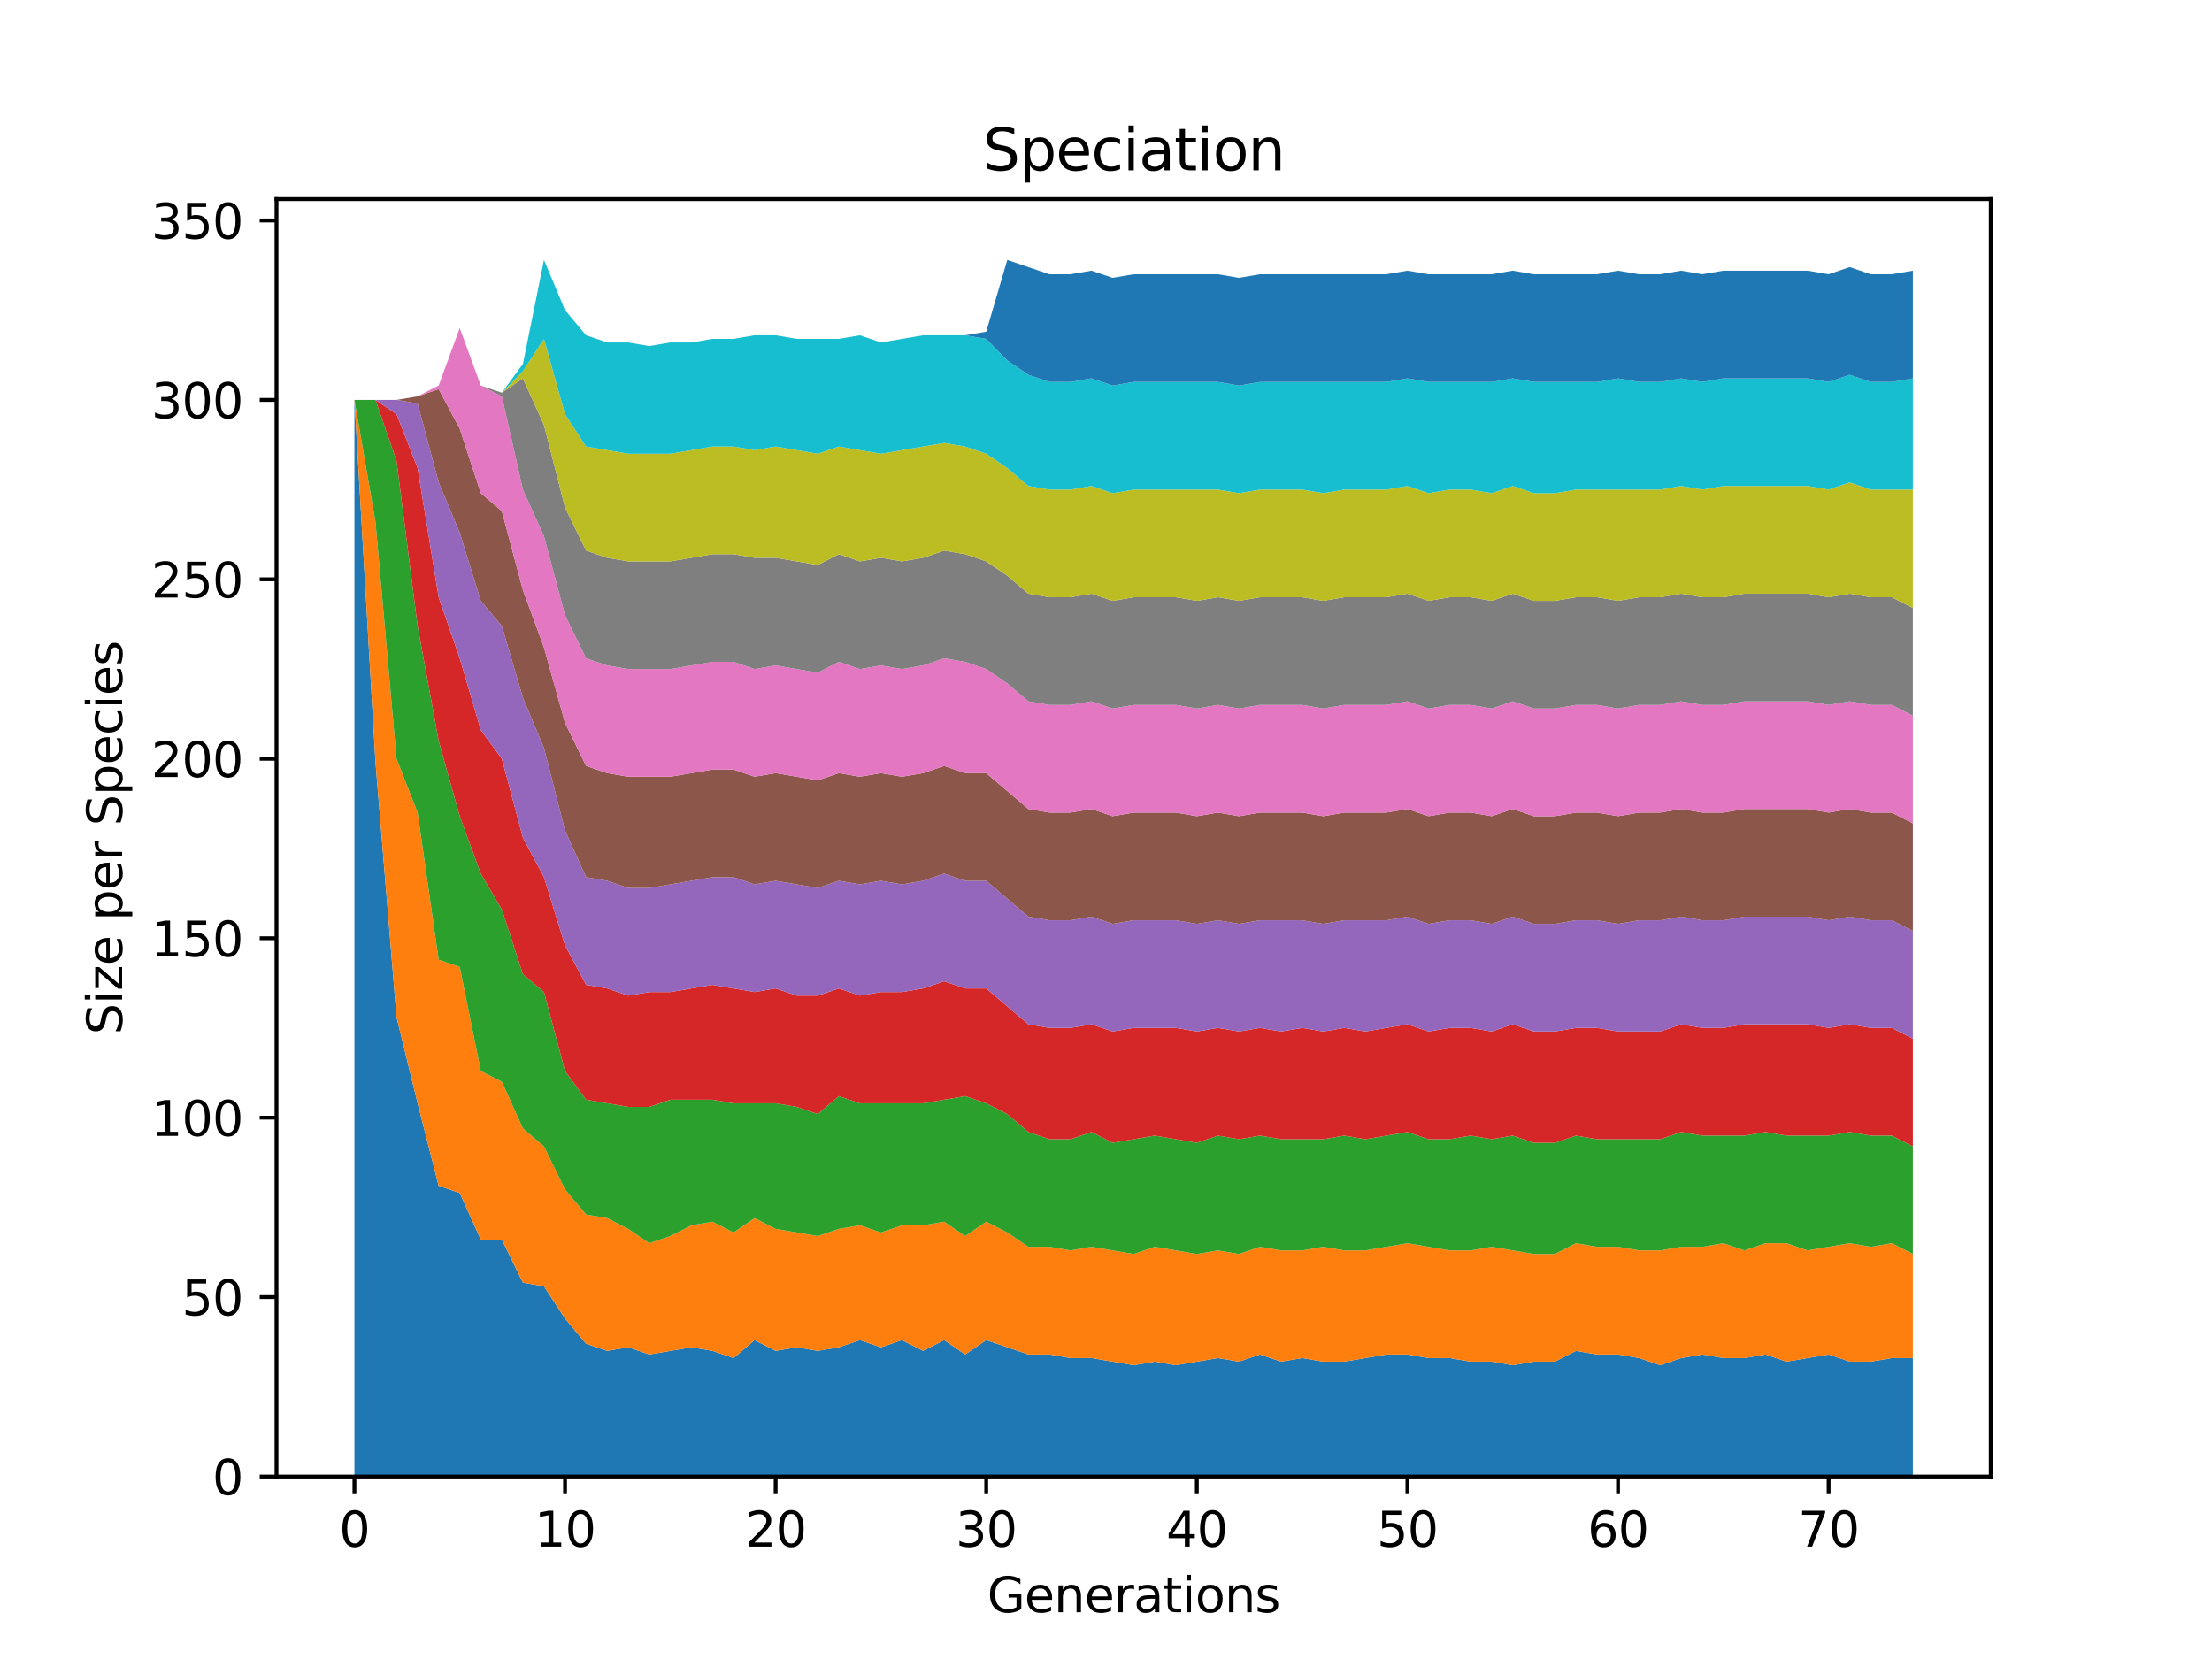 <?xml version="1.0" encoding="utf-8" standalone="no"?>
<!DOCTYPE svg PUBLIC "-//W3C//DTD SVG 1.1//EN"
  "http://www.w3.org/Graphics/SVG/1.1/DTD/svg11.dtd">
<svg xmlns:xlink="http://www.w3.org/1999/xlink" width="460.8pt" height="345.6pt" viewBox="0 0 460.8 345.6" xmlns="http://www.w3.org/2000/svg" version="1.1">
 <defs>
  <style type="text/css">*{stroke-linejoin: round; stroke-linecap: butt}</style>
 </defs>
 <g id="figure_1">
  <g id="patch_1">
   <path d="M 0 345.6 
L 460.8 345.6 
L 460.8 0 
L 0 0 
z
" style="fill: #ffffff"/>
  </g>
  <g id="axes_1">
   <g id="patch_2">
    <path d="M 57.6 307.584 
L 414.72 307.584 
L 414.72 41.472 
L 57.6 41.472 
z
" style="fill: #ffffff"/>
   </g>
   <g id="PolyCollection_1">
    <path d="M 73.833 83.301 
L 73.833 307.584 
L 78.22 307.584 
L 82.607 307.584 
L 86.994 307.584 
L 91.382 307.584 
L 95.769 307.584 
L 100.156 307.584 
L 104.543 307.584 
L 108.931 307.584 
L 113.318 307.584 
L 117.705 307.584 
L 122.092 307.584 
L 126.479 307.584 
L 130.867 307.584 
L 135.254 307.584 
L 139.641 307.584 
L 144.028 307.584 
L 148.416 307.584 
L 152.803 307.584 
L 157.19 307.584 
L 161.577 307.584 
L 165.964 307.584 
L 170.352 307.584 
L 174.739 307.584 
L 179.126 307.584 
L 183.513 307.584 
L 187.901 307.584 
L 192.288 307.584 
L 196.675 307.584 
L 201.062 307.584 
L 205.449 307.584 
L 209.837 307.584 
L 214.224 307.584 
L 218.611 307.584 
L 222.998 307.584 
L 227.386 307.584 
L 231.773 307.584 
L 236.16 307.584 
L 240.547 307.584 
L 244.934 307.584 
L 249.322 307.584 
L 253.709 307.584 
L 258.096 307.584 
L 262.483 307.584 
L 266.871 307.584 
L 271.258 307.584 
L 275.645 307.584 
L 280.032 307.584 
L 284.419 307.584 
L 288.807 307.584 
L 293.194 307.584 
L 297.581 307.584 
L 301.968 307.584 
L 306.356 307.584 
L 310.743 307.584 
L 315.13 307.584 
L 319.517 307.584 
L 323.904 307.584 
L 328.292 307.584 
L 332.679 307.584 
L 337.066 307.584 
L 341.453 307.584 
L 345.841 307.584 
L 350.228 307.584 
L 354.615 307.584 
L 359.002 307.584 
L 363.389 307.584 
L 367.777 307.584 
L 372.164 307.584 
L 376.551 307.584 
L 380.938 307.584 
L 385.326 307.584 
L 389.713 307.584 
L 394.1 307.584 
L 398.487 307.584 
L 398.487 282.913 
L 398.487 282.913 
L 394.1 282.913 
L 389.713 283.66 
L 385.326 283.66 
L 380.938 282.165 
L 376.551 282.913 
L 372.164 283.66 
L 367.777 282.165 
L 363.389 282.913 
L 359.002 282.913 
L 354.615 282.165 
L 350.228 282.913 
L 345.841 284.408 
L 341.453 282.913 
L 337.066 282.165 
L 332.679 282.165 
L 328.292 281.418 
L 323.904 283.66 
L 319.517 283.66 
L 315.13 284.408 
L 310.743 283.66 
L 306.356 283.66 
L 301.968 282.913 
L 297.581 282.913 
L 293.194 282.165 
L 288.807 282.165 
L 284.419 282.913 
L 280.032 283.66 
L 275.645 283.66 
L 271.258 282.913 
L 266.871 283.66 
L 262.483 282.165 
L 258.096 283.66 
L 253.709 282.913 
L 249.322 283.66 
L 244.934 284.408 
L 240.547 283.66 
L 236.16 284.408 
L 231.773 283.66 
L 227.386 282.913 
L 222.998 282.913 
L 218.611 282.165 
L 214.224 282.165 
L 209.837 280.67 
L 205.449 279.175 
L 201.062 282.165 
L 196.675 279.175 
L 192.288 281.418 
L 187.901 279.175 
L 183.513 280.67 
L 179.126 279.175 
L 174.739 280.67 
L 170.352 281.418 
L 165.964 280.67 
L 161.577 281.418 
L 157.19 279.175 
L 152.803 282.913 
L 148.416 281.418 
L 144.028 280.67 
L 139.641 281.418 
L 135.254 282.165 
L 130.867 280.67 
L 126.479 281.418 
L 122.092 279.922 
L 117.705 274.689 
L 113.318 267.961 
L 108.931 267.213 
L 104.543 258.242 
L 100.156 258.242 
L 95.769 248.523 
L 91.382 247.028 
L 86.994 229.832 
L 82.607 211.89 
L 78.22 158.809 
L 73.833 83.301 
z
" clip-path="url(#pb419c45d54)" style="fill: #1f77b4"/>
   </g>
   <g id="PolyCollection_2">
    <path d="M 73.833 83.301 
L 73.833 83.301 
L 78.22 158.809 
L 82.607 211.89 
L 86.994 229.832 
L 91.382 247.028 
L 95.769 248.523 
L 100.156 258.242 
L 104.543 258.242 
L 108.931 267.213 
L 113.318 267.961 
L 117.705 274.689 
L 122.092 279.922 
L 126.479 281.418 
L 130.867 280.67 
L 135.254 282.165 
L 139.641 281.418 
L 144.028 280.67 
L 148.416 281.418 
L 152.803 282.913 
L 157.19 279.175 
L 161.577 281.418 
L 165.964 280.67 
L 170.352 281.418 
L 174.739 280.67 
L 179.126 279.175 
L 183.513 280.67 
L 187.901 279.175 
L 192.288 281.418 
L 196.675 279.175 
L 201.062 282.165 
L 205.449 279.175 
L 209.837 280.67 
L 214.224 282.165 
L 218.611 282.165 
L 222.998 282.913 
L 227.386 282.913 
L 231.773 283.66 
L 236.16 284.408 
L 240.547 283.66 
L 244.934 284.408 
L 249.322 283.66 
L 253.709 282.913 
L 258.096 283.66 
L 262.483 282.165 
L 266.871 283.66 
L 271.258 282.913 
L 275.645 283.66 
L 280.032 283.66 
L 284.419 282.913 
L 288.807 282.165 
L 293.194 282.165 
L 297.581 282.913 
L 301.968 282.913 
L 306.356 283.66 
L 310.743 283.66 
L 315.13 284.408 
L 319.517 283.66 
L 323.904 283.66 
L 328.292 281.418 
L 332.679 282.165 
L 337.066 282.165 
L 341.453 282.913 
L 345.841 284.408 
L 350.228 282.913 
L 354.615 282.165 
L 359.002 282.913 
L 363.389 282.913 
L 367.777 282.165 
L 372.164 283.66 
L 376.551 282.913 
L 380.938 282.165 
L 385.326 283.66 
L 389.713 283.66 
L 394.1 282.913 
L 398.487 282.913 
L 398.487 261.232 
L 398.487 261.232 
L 394.1 258.989 
L 389.713 259.737 
L 385.326 258.989 
L 380.938 259.737 
L 376.551 260.485 
L 372.164 258.989 
L 367.777 258.989 
L 363.389 260.485 
L 359.002 258.989 
L 354.615 259.737 
L 350.228 259.737 
L 345.841 260.485 
L 341.453 260.485 
L 337.066 259.737 
L 332.679 259.737 
L 328.292 258.989 
L 323.904 261.232 
L 319.517 261.232 
L 315.13 260.485 
L 310.743 259.737 
L 306.356 260.485 
L 301.968 260.485 
L 297.581 259.737 
L 293.194 258.989 
L 288.807 259.737 
L 284.419 260.485 
L 280.032 260.485 
L 275.645 259.737 
L 271.258 260.485 
L 266.871 260.485 
L 262.483 259.737 
L 258.096 261.232 
L 253.709 260.485 
L 249.322 261.232 
L 244.934 260.485 
L 240.547 259.737 
L 236.16 261.232 
L 231.773 260.485 
L 227.386 259.737 
L 222.998 260.485 
L 218.611 259.737 
L 214.224 259.737 
L 209.837 256.746 
L 205.449 254.504 
L 201.062 257.494 
L 196.675 254.504 
L 192.288 255.251 
L 187.901 255.251 
L 183.513 256.746 
L 179.126 255.251 
L 174.739 255.999 
L 170.352 257.494 
L 165.964 256.746 
L 161.577 255.999 
L 157.19 253.756 
L 152.803 256.746 
L 148.416 254.504 
L 144.028 255.251 
L 139.641 257.494 
L 135.254 258.989 
L 130.867 255.999 
L 126.479 253.756 
L 122.092 253.008 
L 117.705 247.775 
L 113.318 238.804 
L 108.931 235.066 
L 104.543 225.347 
L 100.156 223.104 
L 95.769 201.423 
L 91.382 199.928 
L 86.994 169.276 
L 82.607 158.062 
L 78.22 108.72 
L 73.833 83.301 
z
" clip-path="url(#pb419c45d54)" style="fill: #ff7f0e"/>
   </g>
   <g id="PolyCollection_3">
    <path d="M 73.833 83.301 
L 73.833 83.301 
L 78.22 108.72 
L 82.607 158.062 
L 86.994 169.276 
L 91.382 199.928 
L 95.769 201.423 
L 100.156 223.104 
L 104.543 225.347 
L 108.931 235.066 
L 113.318 238.804 
L 117.705 247.775 
L 122.092 253.008 
L 126.479 253.756 
L 130.867 255.999 
L 135.254 258.989 
L 139.641 257.494 
L 144.028 255.251 
L 148.416 254.504 
L 152.803 256.746 
L 157.19 253.756 
L 161.577 255.999 
L 165.964 256.746 
L 170.352 257.494 
L 174.739 255.999 
L 179.126 255.251 
L 183.513 256.746 
L 187.901 255.251 
L 192.288 255.251 
L 196.675 254.504 
L 201.062 257.494 
L 205.449 254.504 
L 209.837 256.746 
L 214.224 259.737 
L 218.611 259.737 
L 222.998 260.485 
L 227.386 259.737 
L 231.773 260.485 
L 236.16 261.232 
L 240.547 259.737 
L 244.934 260.485 
L 249.322 261.232 
L 253.709 260.485 
L 258.096 261.232 
L 262.483 259.737 
L 266.871 260.485 
L 271.258 260.485 
L 275.645 259.737 
L 280.032 260.485 
L 284.419 260.485 
L 288.807 259.737 
L 293.194 258.989 
L 297.581 259.737 
L 301.968 260.485 
L 306.356 260.485 
L 310.743 259.737 
L 315.13 260.485 
L 319.517 261.232 
L 323.904 261.232 
L 328.292 258.989 
L 332.679 259.737 
L 337.066 259.737 
L 341.453 260.485 
L 345.841 260.485 
L 350.228 259.737 
L 354.615 259.737 
L 359.002 258.989 
L 363.389 260.485 
L 367.777 258.989 
L 372.164 258.989 
L 376.551 260.485 
L 380.938 259.737 
L 385.326 258.989 
L 389.713 259.737 
L 394.1 258.989 
L 398.487 261.232 
L 398.487 238.804 
L 398.487 238.804 
L 394.1 236.561 
L 389.713 236.561 
L 385.326 235.813 
L 380.938 236.561 
L 376.551 236.561 
L 372.164 236.561 
L 367.777 235.813 
L 363.389 236.561 
L 359.002 236.561 
L 354.615 236.561 
L 350.228 235.813 
L 345.841 237.309 
L 341.453 237.309 
L 337.066 237.309 
L 332.679 237.309 
L 328.292 236.561 
L 323.904 238.056 
L 319.517 238.056 
L 315.13 236.561 
L 310.743 237.309 
L 306.356 236.561 
L 301.968 237.309 
L 297.581 237.309 
L 293.194 235.813 
L 288.807 236.561 
L 284.419 237.309 
L 280.032 236.561 
L 275.645 237.309 
L 271.258 237.309 
L 266.871 237.309 
L 262.483 236.561 
L 258.096 237.309 
L 253.709 236.561 
L 249.322 238.056 
L 244.934 237.309 
L 240.547 236.561 
L 236.16 237.309 
L 231.773 238.056 
L 227.386 235.813 
L 222.998 237.309 
L 218.611 237.309 
L 214.224 235.813 
L 209.837 232.075 
L 205.449 229.832 
L 201.062 228.337 
L 196.675 229.085 
L 192.288 229.832 
L 187.901 229.832 
L 183.513 229.832 
L 179.126 229.832 
L 174.739 228.337 
L 170.352 232.075 
L 165.964 230.58 
L 161.577 229.832 
L 157.19 229.832 
L 152.803 229.832 
L 148.416 229.085 
L 144.028 229.085 
L 139.641 229.085 
L 135.254 230.58 
L 130.867 230.58 
L 126.479 229.832 
L 122.092 229.085 
L 117.705 223.104 
L 113.318 206.657 
L 108.931 202.919 
L 104.543 189.462 
L 100.156 181.985 
L 95.769 170.024 
L 91.382 154.324 
L 86.994 130.4 
L 82.607 96.01 
L 78.22 83.301 
L 73.833 83.301 
z
" clip-path="url(#pb419c45d54)" style="fill: #2ca02c"/>
   </g>
   <g id="PolyCollection_4">
    <path d="M 73.833 83.301 
L 73.833 83.301 
L 78.22 83.301 
L 82.607 96.01 
L 86.994 130.4 
L 91.382 154.324 
L 95.769 170.024 
L 100.156 181.985 
L 104.543 189.462 
L 108.931 202.919 
L 113.318 206.657 
L 117.705 223.104 
L 122.092 229.085 
L 126.479 229.832 
L 130.867 230.58 
L 135.254 230.58 
L 139.641 229.085 
L 144.028 229.085 
L 148.416 229.085 
L 152.803 229.832 
L 157.19 229.832 
L 161.577 229.832 
L 165.964 230.58 
L 170.352 232.075 
L 174.739 228.337 
L 179.126 229.832 
L 183.513 229.832 
L 187.901 229.832 
L 192.288 229.832 
L 196.675 229.085 
L 201.062 228.337 
L 205.449 229.832 
L 209.837 232.075 
L 214.224 235.813 
L 218.611 237.309 
L 222.998 237.309 
L 227.386 235.813 
L 231.773 238.056 
L 236.16 237.309 
L 240.547 236.561 
L 244.934 237.309 
L 249.322 238.056 
L 253.709 236.561 
L 258.096 237.309 
L 262.483 236.561 
L 266.871 237.309 
L 271.258 237.309 
L 275.645 237.309 
L 280.032 236.561 
L 284.419 237.309 
L 288.807 236.561 
L 293.194 235.813 
L 297.581 237.309 
L 301.968 237.309 
L 306.356 236.561 
L 310.743 237.309 
L 315.13 236.561 
L 319.517 238.056 
L 323.904 238.056 
L 328.292 236.561 
L 332.679 237.309 
L 337.066 237.309 
L 341.453 237.309 
L 345.841 237.309 
L 350.228 235.813 
L 354.615 236.561 
L 359.002 236.561 
L 363.389 236.561 
L 367.777 235.813 
L 372.164 236.561 
L 376.551 236.561 
L 380.938 236.561 
L 385.326 235.813 
L 389.713 236.561 
L 394.1 236.561 
L 398.487 238.804 
L 398.487 216.376 
L 398.487 216.376 
L 394.1 214.133 
L 389.713 214.133 
L 385.326 213.385 
L 380.938 214.133 
L 376.551 213.385 
L 372.164 213.385 
L 367.777 213.385 
L 363.389 213.385 
L 359.002 214.133 
L 354.615 214.133 
L 350.228 213.385 
L 345.841 214.88 
L 341.453 214.88 
L 337.066 214.88 
L 332.679 214.133 
L 328.292 214.133 
L 323.904 214.88 
L 319.517 214.88 
L 315.13 213.385 
L 310.743 214.88 
L 306.356 214.133 
L 301.968 214.133 
L 297.581 214.88 
L 293.194 213.385 
L 288.807 214.133 
L 284.419 214.88 
L 280.032 214.133 
L 275.645 214.88 
L 271.258 214.133 
L 266.871 214.88 
L 262.483 214.133 
L 258.096 214.88 
L 253.709 214.133 
L 249.322 214.88 
L 244.934 214.133 
L 240.547 214.133 
L 236.16 214.133 
L 231.773 214.88 
L 227.386 213.385 
L 222.998 214.133 
L 218.611 214.133 
L 214.224 213.385 
L 209.837 209.647 
L 205.449 205.909 
L 201.062 205.909 
L 196.675 204.414 
L 192.288 205.909 
L 187.901 206.657 
L 183.513 206.657 
L 179.126 207.404 
L 174.739 205.909 
L 170.352 207.404 
L 165.964 207.404 
L 161.577 205.909 
L 157.19 206.657 
L 152.803 205.909 
L 148.416 205.161 
L 144.028 205.909 
L 139.641 206.657 
L 135.254 206.657 
L 130.867 207.404 
L 126.479 205.909 
L 122.092 205.161 
L 117.705 196.938 
L 113.318 182.733 
L 108.931 174.509 
L 104.543 158.062 
L 100.156 152.081 
L 95.769 137.129 
L 91.382 124.419 
L 86.994 97.505 
L 82.607 86.291 
L 78.22 83.301 
L 73.833 83.301 
z
" clip-path="url(#pb419c45d54)" style="fill: #d62728"/>
   </g>
   <g id="PolyCollection_5">
    <path d="M 73.833 83.301 
L 73.833 83.301 
L 78.22 83.301 
L 82.607 86.291 
L 86.994 97.505 
L 91.382 124.419 
L 95.769 137.129 
L 100.156 152.081 
L 104.543 158.062 
L 108.931 174.509 
L 113.318 182.733 
L 117.705 196.938 
L 122.092 205.161 
L 126.479 205.909 
L 130.867 207.404 
L 135.254 206.657 
L 139.641 206.657 
L 144.028 205.909 
L 148.416 205.161 
L 152.803 205.909 
L 157.19 206.657 
L 161.577 205.909 
L 165.964 207.404 
L 170.352 207.404 
L 174.739 205.909 
L 179.126 207.404 
L 183.513 206.657 
L 187.901 206.657 
L 192.288 205.909 
L 196.675 204.414 
L 201.062 205.909 
L 205.449 205.909 
L 209.837 209.647 
L 214.224 213.385 
L 218.611 214.133 
L 222.998 214.133 
L 227.386 213.385 
L 231.773 214.88 
L 236.16 214.133 
L 240.547 214.133 
L 244.934 214.133 
L 249.322 214.88 
L 253.709 214.133 
L 258.096 214.88 
L 262.483 214.133 
L 266.871 214.88 
L 271.258 214.133 
L 275.645 214.88 
L 280.032 214.133 
L 284.419 214.88 
L 288.807 214.133 
L 293.194 213.385 
L 297.581 214.88 
L 301.968 214.133 
L 306.356 214.133 
L 310.743 214.88 
L 315.13 213.385 
L 319.517 214.88 
L 323.904 214.88 
L 328.292 214.133 
L 332.679 214.133 
L 337.066 214.88 
L 341.453 214.88 
L 345.841 214.88 
L 350.228 213.385 
L 354.615 214.133 
L 359.002 214.133 
L 363.389 213.385 
L 367.777 213.385 
L 372.164 213.385 
L 376.551 213.385 
L 380.938 214.133 
L 385.326 213.385 
L 389.713 214.133 
L 394.1 214.133 
L 398.487 216.376 
L 398.487 193.947 
L 398.487 193.947 
L 394.1 191.704 
L 389.713 191.704 
L 385.326 190.957 
L 380.938 191.704 
L 376.551 190.957 
L 372.164 190.957 
L 367.777 190.957 
L 363.389 190.957 
L 359.002 191.704 
L 354.615 191.704 
L 350.228 190.957 
L 345.841 191.704 
L 341.453 191.704 
L 337.066 192.452 
L 332.679 191.704 
L 328.292 191.704 
L 323.904 192.452 
L 319.517 192.452 
L 315.13 190.957 
L 310.743 192.452 
L 306.356 191.704 
L 301.968 191.704 
L 297.581 192.452 
L 293.194 190.957 
L 288.807 191.704 
L 284.419 191.704 
L 280.032 191.704 
L 275.645 192.452 
L 271.258 191.704 
L 266.871 191.704 
L 262.483 191.704 
L 258.096 192.452 
L 253.709 191.704 
L 249.322 192.452 
L 244.934 191.704 
L 240.547 191.704 
L 236.16 191.704 
L 231.773 192.452 
L 227.386 190.957 
L 222.998 191.704 
L 218.611 191.704 
L 214.224 190.957 
L 209.837 187.219 
L 205.449 183.481 
L 201.062 183.481 
L 196.675 181.985 
L 192.288 183.481 
L 187.901 184.228 
L 183.513 183.481 
L 179.126 184.228 
L 174.739 183.481 
L 170.352 184.976 
L 165.964 184.228 
L 161.577 183.481 
L 157.19 184.228 
L 152.803 182.733 
L 148.416 182.733 
L 144.028 183.481 
L 139.641 184.228 
L 135.254 184.976 
L 130.867 184.976 
L 126.479 183.481 
L 122.092 182.733 
L 117.705 173.014 
L 113.318 155.819 
L 108.931 145.352 
L 104.543 130.4 
L 100.156 125.167 
L 95.769 110.962 
L 91.382 100.496 
L 86.994 84.048 
L 82.607 83.301 
L 78.22 83.301 
L 73.833 83.301 
z
" clip-path="url(#pb419c45d54)" style="fill: #9467bd"/>
   </g>
   <g id="PolyCollection_6">
    <path d="M 73.833 83.301 
L 73.833 83.301 
L 78.22 83.301 
L 82.607 83.301 
L 86.994 84.048 
L 91.382 100.496 
L 95.769 110.962 
L 100.156 125.167 
L 104.543 130.4 
L 108.931 145.352 
L 113.318 155.819 
L 117.705 173.014 
L 122.092 182.733 
L 126.479 183.481 
L 130.867 184.976 
L 135.254 184.976 
L 139.641 184.228 
L 144.028 183.481 
L 148.416 182.733 
L 152.803 182.733 
L 157.19 184.228 
L 161.577 183.481 
L 165.964 184.228 
L 170.352 184.976 
L 174.739 183.481 
L 179.126 184.228 
L 183.513 183.481 
L 187.901 184.228 
L 192.288 183.481 
L 196.675 181.985 
L 201.062 183.481 
L 205.449 183.481 
L 209.837 187.219 
L 214.224 190.957 
L 218.611 191.704 
L 222.998 191.704 
L 227.386 190.957 
L 231.773 192.452 
L 236.16 191.704 
L 240.547 191.704 
L 244.934 191.704 
L 249.322 192.452 
L 253.709 191.704 
L 258.096 192.452 
L 262.483 191.704 
L 266.871 191.704 
L 271.258 191.704 
L 275.645 192.452 
L 280.032 191.704 
L 284.419 191.704 
L 288.807 191.704 
L 293.194 190.957 
L 297.581 192.452 
L 301.968 191.704 
L 306.356 191.704 
L 310.743 192.452 
L 315.13 190.957 
L 319.517 192.452 
L 323.904 192.452 
L 328.292 191.704 
L 332.679 191.704 
L 337.066 192.452 
L 341.453 191.704 
L 345.841 191.704 
L 350.228 190.957 
L 354.615 191.704 
L 359.002 191.704 
L 363.389 190.957 
L 367.777 190.957 
L 372.164 190.957 
L 376.551 190.957 
L 380.938 191.704 
L 385.326 190.957 
L 389.713 191.704 
L 394.1 191.704 
L 398.487 193.947 
L 398.487 171.519 
L 398.487 171.519 
L 394.1 169.276 
L 389.713 169.276 
L 385.326 168.528 
L 380.938 169.276 
L 376.551 168.528 
L 372.164 168.528 
L 367.777 168.528 
L 363.389 168.528 
L 359.002 169.276 
L 354.615 169.276 
L 350.228 168.528 
L 345.841 169.276 
L 341.453 169.276 
L 337.066 170.024 
L 332.679 169.276 
L 328.292 169.276 
L 323.904 170.024 
L 319.517 170.024 
L 315.13 168.528 
L 310.743 170.024 
L 306.356 169.276 
L 301.968 169.276 
L 297.581 170.024 
L 293.194 168.528 
L 288.807 169.276 
L 284.419 169.276 
L 280.032 169.276 
L 275.645 170.024 
L 271.258 169.276 
L 266.871 169.276 
L 262.483 169.276 
L 258.096 170.024 
L 253.709 169.276 
L 249.322 170.024 
L 244.934 169.276 
L 240.547 169.276 
L 236.16 169.276 
L 231.773 170.024 
L 227.386 168.528 
L 222.998 169.276 
L 218.611 169.276 
L 214.224 168.528 
L 209.837 164.79 
L 205.449 161.052 
L 201.062 161.052 
L 196.675 159.557 
L 192.288 161.052 
L 187.901 161.8 
L 183.513 161.052 
L 179.126 161.8 
L 174.739 161.052 
L 170.352 162.548 
L 165.964 161.8 
L 161.577 161.052 
L 157.19 161.8 
L 152.803 160.305 
L 148.416 160.305 
L 144.028 161.052 
L 139.641 161.8 
L 135.254 161.8 
L 130.867 161.8 
L 126.479 161.052 
L 122.092 159.557 
L 117.705 150.586 
L 113.318 134.886 
L 108.931 122.924 
L 104.543 106.477 
L 100.156 102.739 
L 95.769 89.282 
L 91.382 81.058 
L 86.994 82.553 
L 82.607 83.301 
L 78.22 83.301 
L 73.833 83.301 
z
" clip-path="url(#pb419c45d54)" style="fill: #8c564b"/>
   </g>
   <g id="PolyCollection_7">
    <path d="M 73.833 83.301 
L 73.833 83.301 
L 78.22 83.301 
L 82.607 83.301 
L 86.994 82.553 
L 91.382 81.058 
L 95.769 89.282 
L 100.156 102.739 
L 104.543 106.477 
L 108.931 122.924 
L 113.318 134.886 
L 117.705 150.586 
L 122.092 159.557 
L 126.479 161.052 
L 130.867 161.8 
L 135.254 161.8 
L 139.641 161.8 
L 144.028 161.052 
L 148.416 160.305 
L 152.803 160.305 
L 157.19 161.8 
L 161.577 161.052 
L 165.964 161.8 
L 170.352 162.548 
L 174.739 161.052 
L 179.126 161.8 
L 183.513 161.052 
L 187.901 161.8 
L 192.288 161.052 
L 196.675 159.557 
L 201.062 161.052 
L 205.449 161.052 
L 209.837 164.79 
L 214.224 168.528 
L 218.611 169.276 
L 222.998 169.276 
L 227.386 168.528 
L 231.773 170.024 
L 236.16 169.276 
L 240.547 169.276 
L 244.934 169.276 
L 249.322 170.024 
L 253.709 169.276 
L 258.096 170.024 
L 262.483 169.276 
L 266.871 169.276 
L 271.258 169.276 
L 275.645 170.024 
L 280.032 169.276 
L 284.419 169.276 
L 288.807 169.276 
L 293.194 168.528 
L 297.581 170.024 
L 301.968 169.276 
L 306.356 169.276 
L 310.743 170.024 
L 315.13 168.528 
L 319.517 170.024 
L 323.904 170.024 
L 328.292 169.276 
L 332.679 169.276 
L 337.066 170.024 
L 341.453 169.276 
L 345.841 169.276 
L 350.228 168.528 
L 354.615 169.276 
L 359.002 169.276 
L 363.389 168.528 
L 367.777 168.528 
L 372.164 168.528 
L 376.551 168.528 
L 380.938 169.276 
L 385.326 168.528 
L 389.713 169.276 
L 394.1 169.276 
L 398.487 171.519 
L 398.487 149.091 
L 398.487 149.091 
L 394.1 146.848 
L 389.713 146.848 
L 385.326 146.1 
L 380.938 146.848 
L 376.551 146.1 
L 372.164 146.1 
L 367.777 146.1 
L 363.389 146.1 
L 359.002 146.848 
L 354.615 146.848 
L 350.228 146.1 
L 345.841 146.848 
L 341.453 146.848 
L 337.066 147.595 
L 332.679 146.848 
L 328.292 146.848 
L 323.904 147.595 
L 319.517 147.595 
L 315.13 146.1 
L 310.743 147.595 
L 306.356 146.848 
L 301.968 146.848 
L 297.581 147.595 
L 293.194 146.1 
L 288.807 146.848 
L 284.419 146.848 
L 280.032 146.848 
L 275.645 147.595 
L 271.258 146.848 
L 266.871 146.848 
L 262.483 146.848 
L 258.096 147.595 
L 253.709 146.848 
L 249.322 147.595 
L 244.934 146.848 
L 240.547 146.848 
L 236.16 146.848 
L 231.773 147.595 
L 227.386 146.1 
L 222.998 146.848 
L 218.611 146.848 
L 214.224 146.1 
L 209.837 142.362 
L 205.449 139.372 
L 201.062 137.876 
L 196.675 137.129 
L 192.288 138.624 
L 187.901 139.372 
L 183.513 138.624 
L 179.126 139.372 
L 174.739 137.876 
L 170.352 140.119 
L 165.964 139.372 
L 161.577 138.624 
L 157.19 139.372 
L 152.803 137.876 
L 148.416 137.876 
L 144.028 138.624 
L 139.641 139.372 
L 135.254 139.372 
L 130.867 139.372 
L 126.479 138.624 
L 122.092 137.129 
L 117.705 128.157 
L 113.318 111.71 
L 108.931 101.991 
L 104.543 82.553 
L 100.156 80.31 
L 95.769 68.349 
L 91.382 80.31 
L 86.994 82.553 
L 82.607 83.301 
L 78.22 83.301 
L 73.833 83.301 
z
" clip-path="url(#pb419c45d54)" style="fill: #e377c2"/>
   </g>
   <g id="PolyCollection_8">
    <path d="M 73.833 83.301 
L 73.833 83.301 
L 78.22 83.301 
L 82.607 83.301 
L 86.994 82.553 
L 91.382 80.31 
L 95.769 68.349 
L 100.156 80.31 
L 104.543 82.553 
L 108.931 101.991 
L 113.318 111.71 
L 117.705 128.157 
L 122.092 137.129 
L 126.479 138.624 
L 130.867 139.372 
L 135.254 139.372 
L 139.641 139.372 
L 144.028 138.624 
L 148.416 137.876 
L 152.803 137.876 
L 157.19 139.372 
L 161.577 138.624 
L 165.964 139.372 
L 170.352 140.119 
L 174.739 137.876 
L 179.126 139.372 
L 183.513 138.624 
L 187.901 139.372 
L 192.288 138.624 
L 196.675 137.129 
L 201.062 137.876 
L 205.449 139.372 
L 209.837 142.362 
L 214.224 146.1 
L 218.611 146.848 
L 222.998 146.848 
L 227.386 146.1 
L 231.773 147.595 
L 236.16 146.848 
L 240.547 146.848 
L 244.934 146.848 
L 249.322 147.595 
L 253.709 146.848 
L 258.096 147.595 
L 262.483 146.848 
L 266.871 146.848 
L 271.258 146.848 
L 275.645 147.595 
L 280.032 146.848 
L 284.419 146.848 
L 288.807 146.848 
L 293.194 146.1 
L 297.581 147.595 
L 301.968 146.848 
L 306.356 146.848 
L 310.743 147.595 
L 315.13 146.1 
L 319.517 147.595 
L 323.904 147.595 
L 328.292 146.848 
L 332.679 146.848 
L 337.066 147.595 
L 341.453 146.848 
L 345.841 146.848 
L 350.228 146.1 
L 354.615 146.848 
L 359.002 146.848 
L 363.389 146.1 
L 367.777 146.1 
L 372.164 146.1 
L 376.551 146.1 
L 380.938 146.848 
L 385.326 146.1 
L 389.713 146.848 
L 394.1 146.848 
L 398.487 149.091 
L 398.487 126.662 
L 398.487 126.662 
L 394.1 124.419 
L 389.713 124.419 
L 385.326 123.672 
L 380.938 124.419 
L 376.551 123.672 
L 372.164 123.672 
L 367.777 123.672 
L 363.389 123.672 
L 359.002 124.419 
L 354.615 124.419 
L 350.228 123.672 
L 345.841 124.419 
L 341.453 124.419 
L 337.066 125.167 
L 332.679 124.419 
L 328.292 124.419 
L 323.904 125.167 
L 319.517 125.167 
L 315.13 123.672 
L 310.743 125.167 
L 306.356 124.419 
L 301.968 124.419 
L 297.581 125.167 
L 293.194 123.672 
L 288.807 124.419 
L 284.419 124.419 
L 280.032 124.419 
L 275.645 125.167 
L 271.258 124.419 
L 266.871 124.419 
L 262.483 124.419 
L 258.096 125.167 
L 253.709 124.419 
L 249.322 125.167 
L 244.934 124.419 
L 240.547 124.419 
L 236.16 124.419 
L 231.773 125.167 
L 227.386 123.672 
L 222.998 124.419 
L 218.611 124.419 
L 214.224 123.672 
L 209.837 119.934 
L 205.449 116.943 
L 201.062 115.448 
L 196.675 114.7 
L 192.288 116.196 
L 187.901 116.943 
L 183.513 116.196 
L 179.126 116.943 
L 174.739 115.448 
L 170.352 117.691 
L 165.964 116.943 
L 161.577 116.196 
L 157.19 116.196 
L 152.803 115.448 
L 148.416 115.448 
L 144.028 116.196 
L 139.641 116.943 
L 135.254 116.943 
L 130.867 116.943 
L 126.479 116.196 
L 122.092 114.7 
L 117.705 105.729 
L 113.318 88.534 
L 108.931 78.815 
L 104.543 81.806 
L 100.156 80.31 
L 95.769 68.349 
L 91.382 80.31 
L 86.994 82.553 
L 82.607 83.301 
L 78.22 83.301 
L 73.833 83.301 
z
" clip-path="url(#pb419c45d54)" style="fill: #7f7f7f"/>
   </g>
   <g id="PolyCollection_9">
    <path d="M 73.833 83.301 
L 73.833 83.301 
L 78.22 83.301 
L 82.607 83.301 
L 86.994 82.553 
L 91.382 80.31 
L 95.769 68.349 
L 100.156 80.31 
L 104.543 81.806 
L 108.931 78.815 
L 113.318 88.534 
L 117.705 105.729 
L 122.092 114.7 
L 126.479 116.196 
L 130.867 116.943 
L 135.254 116.943 
L 139.641 116.943 
L 144.028 116.196 
L 148.416 115.448 
L 152.803 115.448 
L 157.19 116.196 
L 161.577 116.196 
L 165.964 116.943 
L 170.352 117.691 
L 174.739 115.448 
L 179.126 116.943 
L 183.513 116.196 
L 187.901 116.943 
L 192.288 116.196 
L 196.675 114.7 
L 201.062 115.448 
L 205.449 116.943 
L 209.837 119.934 
L 214.224 123.672 
L 218.611 124.419 
L 222.998 124.419 
L 227.386 123.672 
L 231.773 125.167 
L 236.16 124.419 
L 240.547 124.419 
L 244.934 124.419 
L 249.322 125.167 
L 253.709 124.419 
L 258.096 125.167 
L 262.483 124.419 
L 266.871 124.419 
L 271.258 124.419 
L 275.645 125.167 
L 280.032 124.419 
L 284.419 124.419 
L 288.807 124.419 
L 293.194 123.672 
L 297.581 125.167 
L 301.968 124.419 
L 306.356 124.419 
L 310.743 125.167 
L 315.13 123.672 
L 319.517 125.167 
L 323.904 125.167 
L 328.292 124.419 
L 332.679 124.419 
L 337.066 125.167 
L 341.453 124.419 
L 345.841 124.419 
L 350.228 123.672 
L 354.615 124.419 
L 359.002 124.419 
L 363.389 123.672 
L 367.777 123.672 
L 372.164 123.672 
L 376.551 123.672 
L 380.938 124.419 
L 385.326 123.672 
L 389.713 124.419 
L 394.1 124.419 
L 398.487 126.662 
L 398.487 101.991 
L 398.487 101.991 
L 394.1 101.991 
L 389.713 101.991 
L 385.326 100.496 
L 380.938 101.991 
L 376.551 101.243 
L 372.164 101.243 
L 367.777 101.243 
L 363.389 101.243 
L 359.002 101.243 
L 354.615 101.991 
L 350.228 101.243 
L 345.841 101.991 
L 341.453 101.991 
L 337.066 101.991 
L 332.679 101.991 
L 328.292 101.991 
L 323.904 102.739 
L 319.517 102.739 
L 315.13 101.243 
L 310.743 102.739 
L 306.356 101.991 
L 301.968 101.991 
L 297.581 102.739 
L 293.194 101.243 
L 288.807 101.991 
L 284.419 101.991 
L 280.032 101.991 
L 275.645 102.739 
L 271.258 101.991 
L 266.871 101.991 
L 262.483 101.991 
L 258.096 102.739 
L 253.709 101.991 
L 249.322 101.991 
L 244.934 101.991 
L 240.547 101.991 
L 236.16 101.991 
L 231.773 102.739 
L 227.386 101.243 
L 222.998 101.991 
L 218.611 101.991 
L 214.224 101.243 
L 209.837 97.505 
L 205.449 94.515 
L 201.062 93.02 
L 196.675 92.272 
L 192.288 93.02 
L 187.901 93.767 
L 183.513 94.515 
L 179.126 93.767 
L 174.739 93.02 
L 170.352 94.515 
L 165.964 93.767 
L 161.577 93.02 
L 157.19 93.767 
L 152.803 93.02 
L 148.416 93.02 
L 144.028 93.767 
L 139.641 94.515 
L 135.254 94.515 
L 130.867 94.515 
L 126.479 93.767 
L 122.092 93.02 
L 117.705 86.291 
L 113.318 70.591 
L 108.931 77.32 
L 104.543 81.806 
L 100.156 80.31 
L 95.769 68.349 
L 91.382 80.31 
L 86.994 82.553 
L 82.607 83.301 
L 78.22 83.301 
L 73.833 83.301 
z
" clip-path="url(#pb419c45d54)" style="fill: #bcbd22"/>
   </g>
   <g id="PolyCollection_10">
    <path d="M 73.833 83.301 
L 73.833 83.301 
L 78.22 83.301 
L 82.607 83.301 
L 86.994 82.553 
L 91.382 80.31 
L 95.769 68.349 
L 100.156 80.31 
L 104.543 81.806 
L 108.931 77.32 
L 113.318 70.591 
L 117.705 86.291 
L 122.092 93.02 
L 126.479 93.767 
L 130.867 94.515 
L 135.254 94.515 
L 139.641 94.515 
L 144.028 93.767 
L 148.416 93.02 
L 152.803 93.02 
L 157.19 93.767 
L 161.577 93.02 
L 165.964 93.767 
L 170.352 94.515 
L 174.739 93.02 
L 179.126 93.767 
L 183.513 94.515 
L 187.901 93.767 
L 192.288 93.02 
L 196.675 92.272 
L 201.062 93.02 
L 205.449 94.515 
L 209.837 97.505 
L 214.224 101.243 
L 218.611 101.991 
L 222.998 101.991 
L 227.386 101.243 
L 231.773 102.739 
L 236.16 101.991 
L 240.547 101.991 
L 244.934 101.991 
L 249.322 101.991 
L 253.709 101.991 
L 258.096 102.739 
L 262.483 101.991 
L 266.871 101.991 
L 271.258 101.991 
L 275.645 102.739 
L 280.032 101.991 
L 284.419 101.991 
L 288.807 101.991 
L 293.194 101.243 
L 297.581 102.739 
L 301.968 101.991 
L 306.356 101.991 
L 310.743 102.739 
L 315.13 101.243 
L 319.517 102.739 
L 323.904 102.739 
L 328.292 101.991 
L 332.679 101.991 
L 337.066 101.991 
L 341.453 101.991 
L 345.841 101.991 
L 350.228 101.243 
L 354.615 101.991 
L 359.002 101.243 
L 363.389 101.243 
L 367.777 101.243 
L 372.164 101.243 
L 376.551 101.243 
L 380.938 101.991 
L 385.326 100.496 
L 389.713 101.991 
L 394.1 101.991 
L 398.487 101.991 
L 398.487 78.815 
L 398.487 78.815 
L 394.1 79.563 
L 389.713 79.563 
L 385.326 78.068 
L 380.938 79.563 
L 376.551 78.815 
L 372.164 78.815 
L 367.777 78.815 
L 363.389 78.815 
L 359.002 78.815 
L 354.615 79.563 
L 350.228 78.815 
L 345.841 79.563 
L 341.453 79.563 
L 337.066 78.815 
L 332.679 79.563 
L 328.292 79.563 
L 323.904 79.563 
L 319.517 79.563 
L 315.13 78.815 
L 310.743 79.563 
L 306.356 79.563 
L 301.968 79.563 
L 297.581 79.563 
L 293.194 78.815 
L 288.807 79.563 
L 284.419 79.563 
L 280.032 79.563 
L 275.645 79.563 
L 271.258 79.563 
L 266.871 79.563 
L 262.483 79.563 
L 258.096 80.31 
L 253.709 79.563 
L 249.322 79.563 
L 244.934 79.563 
L 240.547 79.563 
L 236.16 79.563 
L 231.773 80.31 
L 227.386 78.815 
L 222.998 79.563 
L 218.611 79.563 
L 214.224 78.068 
L 209.837 75.077 
L 205.449 70.591 
L 201.062 69.844 
L 196.675 69.844 
L 192.288 69.844 
L 187.901 70.591 
L 183.513 71.339 
L 179.126 69.844 
L 174.739 70.591 
L 170.352 70.591 
L 165.964 70.591 
L 161.577 69.844 
L 157.19 69.844 
L 152.803 70.591 
L 148.416 70.591 
L 144.028 71.339 
L 139.641 71.339 
L 135.254 72.087 
L 130.867 71.339 
L 126.479 71.339 
L 122.092 69.844 
L 117.705 64.611 
L 113.318 54.144 
L 108.931 75.825 
L 104.543 81.806 
L 100.156 80.31 
L 95.769 68.349 
L 91.382 80.31 
L 86.994 82.553 
L 82.607 83.301 
L 78.22 83.301 
L 73.833 83.301 
z
" clip-path="url(#pb419c45d54)" style="fill: #17becf"/>
   </g>
   <g id="PolyCollection_11">
    <path d="M 73.833 83.301 
L 73.833 83.301 
L 78.22 83.301 
L 82.607 83.301 
L 86.994 82.553 
L 91.382 80.31 
L 95.769 68.349 
L 100.156 80.31 
L 104.543 81.806 
L 108.931 75.825 
L 113.318 54.144 
L 117.705 64.611 
L 122.092 69.844 
L 126.479 71.339 
L 130.867 71.339 
L 135.254 72.087 
L 139.641 71.339 
L 144.028 71.339 
L 148.416 70.591 
L 152.803 70.591 
L 157.19 69.844 
L 161.577 69.844 
L 165.964 70.591 
L 170.352 70.591 
L 174.739 70.591 
L 179.126 69.844 
L 183.513 71.339 
L 187.901 70.591 
L 192.288 69.844 
L 196.675 69.844 
L 201.062 69.844 
L 205.449 70.591 
L 209.837 75.077 
L 214.224 78.068 
L 218.611 79.563 
L 222.998 79.563 
L 227.386 78.815 
L 231.773 80.31 
L 236.16 79.563 
L 240.547 79.563 
L 244.934 79.563 
L 249.322 79.563 
L 253.709 79.563 
L 258.096 80.31 
L 262.483 79.563 
L 266.871 79.563 
L 271.258 79.563 
L 275.645 79.563 
L 280.032 79.563 
L 284.419 79.563 
L 288.807 79.563 
L 293.194 78.815 
L 297.581 79.563 
L 301.968 79.563 
L 306.356 79.563 
L 310.743 79.563 
L 315.13 78.815 
L 319.517 79.563 
L 323.904 79.563 
L 328.292 79.563 
L 332.679 79.563 
L 337.066 78.815 
L 341.453 79.563 
L 345.841 79.563 
L 350.228 78.815 
L 354.615 79.563 
L 359.002 78.815 
L 363.389 78.815 
L 367.777 78.815 
L 372.164 78.815 
L 376.551 78.815 
L 380.938 79.563 
L 385.326 78.068 
L 389.713 79.563 
L 394.1 79.563 
L 398.487 78.815 
L 398.487 56.387 
L 398.487 56.387 
L 394.1 57.134 
L 389.713 57.134 
L 385.326 55.639 
L 380.938 57.134 
L 376.551 56.387 
L 372.164 56.387 
L 367.777 56.387 
L 363.389 56.387 
L 359.002 56.387 
L 354.615 57.134 
L 350.228 56.387 
L 345.841 57.134 
L 341.453 57.134 
L 337.066 56.387 
L 332.679 57.134 
L 328.292 57.134 
L 323.904 57.134 
L 319.517 57.134 
L 315.13 56.387 
L 310.743 57.134 
L 306.356 57.134 
L 301.968 57.134 
L 297.581 57.134 
L 293.194 56.387 
L 288.807 57.134 
L 284.419 57.134 
L 280.032 57.134 
L 275.645 57.134 
L 271.258 57.134 
L 266.871 57.134 
L 262.483 57.134 
L 258.096 57.882 
L 253.709 57.134 
L 249.322 57.134 
L 244.934 57.134 
L 240.547 57.134 
L 236.16 57.134 
L 231.773 57.882 
L 227.386 56.387 
L 222.998 57.134 
L 218.611 57.134 
L 214.224 55.639 
L 209.837 54.144 
L 205.449 69.096 
L 201.062 69.844 
L 196.675 69.844 
L 192.288 69.844 
L 187.901 70.591 
L 183.513 71.339 
L 179.126 69.844 
L 174.739 70.591 
L 170.352 70.591 
L 165.964 70.591 
L 161.577 69.844 
L 157.19 69.844 
L 152.803 70.591 
L 148.416 70.591 
L 144.028 71.339 
L 139.641 71.339 
L 135.254 72.087 
L 130.867 71.339 
L 126.479 71.339 
L 122.092 69.844 
L 117.705 64.611 
L 113.318 54.144 
L 108.931 75.825 
L 104.543 81.806 
L 100.156 80.31 
L 95.769 68.349 
L 91.382 80.31 
L 86.994 82.553 
L 82.607 83.301 
L 78.22 83.301 
L 73.833 83.301 
z
" clip-path="url(#pb419c45d54)" style="fill: #1f77b4"/>
   </g>
   <g id="matplotlib.axis_1">
    <g id="xtick_1">
     <g id="line2d_1">
      <defs>
       <path id="m2dabf01871" d="M 0 0 
L 0 3.5 
" style="stroke: #000000; stroke-width: 0.8"/>
      </defs>
      <g>
       <use xlink:href="#m2dabf01871" x="73.833" y="307.584" style="stroke: #000000; stroke-width: 0.8"/>
      </g>
     </g>
     <g id="text_1">
      <!-- 0 -->
      <g transform="translate(70.651 322.182)scale(0.1 -0.1)">
       <defs>
        <path id="DejaVuSans-30" d="M 2034 4250 
Q 1547 4250 1301 3770 
Q 1056 3291 1056 2328 
Q 1056 1369 1301 889 
Q 1547 409 2034 409 
Q 2525 409 2770 889 
Q 3016 1369 3016 2328 
Q 3016 3291 2770 3770 
Q 2525 4250 2034 4250 
z
M 2034 4750 
Q 2819 4750 3233 4129 
Q 3647 3509 3647 2328 
Q 3647 1150 3233 529 
Q 2819 -91 2034 -91 
Q 1250 -91 836 529 
Q 422 1150 422 2328 
Q 422 3509 836 4129 
Q 1250 4750 2034 4750 
z
" transform="scale(0.016)"/>
       </defs>
       <use xlink:href="#DejaVuSans-30"/>
      </g>
     </g>
    </g>
    <g id="xtick_2">
     <g id="line2d_2">
      <g>
       <use xlink:href="#m2dabf01871" x="117.705" y="307.584" style="stroke: #000000; stroke-width: 0.8"/>
      </g>
     </g>
     <g id="text_2">
      <!-- 10 -->
      <g transform="translate(111.342 322.182)scale(0.1 -0.1)">
       <defs>
        <path id="DejaVuSans-31" d="M 794 531 
L 1825 531 
L 1825 4091 
L 703 3866 
L 703 4441 
L 1819 4666 
L 2450 4666 
L 2450 531 
L 3481 531 
L 3481 0 
L 794 0 
L 794 531 
z
" transform="scale(0.016)"/>
       </defs>
       <use xlink:href="#DejaVuSans-31"/>
       <use xlink:href="#DejaVuSans-30" x="63.623"/>
      </g>
     </g>
    </g>
    <g id="xtick_3">
     <g id="line2d_3">
      <g>
       <use xlink:href="#m2dabf01871" x="161.577" y="307.584" style="stroke: #000000; stroke-width: 0.8"/>
      </g>
     </g>
     <g id="text_3">
      <!-- 20 -->
      <g transform="translate(155.215 322.182)scale(0.1 -0.1)">
       <defs>
        <path id="DejaVuSans-32" d="M 1228 531 
L 3431 531 
L 3431 0 
L 469 0 
L 469 531 
Q 828 903 1448 1529 
Q 2069 2156 2228 2338 
Q 2531 2678 2651 2914 
Q 2772 3150 2772 3378 
Q 2772 3750 2511 3984 
Q 2250 4219 1831 4219 
Q 1534 4219 1204 4116 
Q 875 4013 500 3803 
L 500 4441 
Q 881 4594 1212 4672 
Q 1544 4750 1819 4750 
Q 2544 4750 2975 4387 
Q 3406 4025 3406 3419 
Q 3406 3131 3298 2873 
Q 3191 2616 2906 2266 
Q 2828 2175 2409 1742 
Q 1991 1309 1228 531 
z
" transform="scale(0.016)"/>
       </defs>
       <use xlink:href="#DejaVuSans-32"/>
       <use xlink:href="#DejaVuSans-30" x="63.623"/>
      </g>
     </g>
    </g>
    <g id="xtick_4">
     <g id="line2d_4">
      <g>
       <use xlink:href="#m2dabf01871" x="205.449" y="307.584" style="stroke: #000000; stroke-width: 0.8"/>
      </g>
     </g>
     <g id="text_4">
      <!-- 30 -->
      <g transform="translate(199.087 322.182)scale(0.1 -0.1)">
       <defs>
        <path id="DejaVuSans-33" d="M 2597 2516 
Q 3050 2419 3304 2112 
Q 3559 1806 3559 1356 
Q 3559 666 3084 287 
Q 2609 -91 1734 -91 
Q 1441 -91 1130 -33 
Q 819 25 488 141 
L 488 750 
Q 750 597 1062 519 
Q 1375 441 1716 441 
Q 2309 441 2620 675 
Q 2931 909 2931 1356 
Q 2931 1769 2642 2001 
Q 2353 2234 1838 2234 
L 1294 2234 
L 1294 2753 
L 1863 2753 
Q 2328 2753 2575 2939 
Q 2822 3125 2822 3475 
Q 2822 3834 2567 4026 
Q 2313 4219 1838 4219 
Q 1578 4219 1281 4162 
Q 984 4106 628 3988 
L 628 4550 
Q 988 4650 1302 4700 
Q 1616 4750 1894 4750 
Q 2613 4750 3031 4423 
Q 3450 4097 3450 3541 
Q 3450 3153 3228 2886 
Q 3006 2619 2597 2516 
z
" transform="scale(0.016)"/>
       </defs>
       <use xlink:href="#DejaVuSans-33"/>
       <use xlink:href="#DejaVuSans-30" x="63.623"/>
      </g>
     </g>
    </g>
    <g id="xtick_5">
     <g id="line2d_5">
      <g>
       <use xlink:href="#m2dabf01871" x="249.322" y="307.584" style="stroke: #000000; stroke-width: 0.8"/>
      </g>
     </g>
     <g id="text_5">
      <!-- 40 -->
      <g transform="translate(242.959 322.182)scale(0.1 -0.1)">
       <defs>
        <path id="DejaVuSans-34" d="M 2419 4116 
L 825 1625 
L 2419 1625 
L 2419 4116 
z
M 2253 4666 
L 3047 4666 
L 3047 1625 
L 3713 1625 
L 3713 1100 
L 3047 1100 
L 3047 0 
L 2419 0 
L 2419 1100 
L 313 1100 
L 313 1709 
L 2253 4666 
z
" transform="scale(0.016)"/>
       </defs>
       <use xlink:href="#DejaVuSans-34"/>
       <use xlink:href="#DejaVuSans-30" x="63.623"/>
      </g>
     </g>
    </g>
    <g id="xtick_6">
     <g id="line2d_6">
      <g>
       <use xlink:href="#m2dabf01871" x="293.194" y="307.584" style="stroke: #000000; stroke-width: 0.8"/>
      </g>
     </g>
     <g id="text_6">
      <!-- 50 -->
      <g transform="translate(286.831 322.182)scale(0.1 -0.1)">
       <defs>
        <path id="DejaVuSans-35" d="M 691 4666 
L 3169 4666 
L 3169 4134 
L 1269 4134 
L 1269 2991 
Q 1406 3038 1543 3061 
Q 1681 3084 1819 3084 
Q 2600 3084 3056 2656 
Q 3513 2228 3513 1497 
Q 3513 744 3044 326 
Q 2575 -91 1722 -91 
Q 1428 -91 1123 -41 
Q 819 9 494 109 
L 494 744 
Q 775 591 1075 516 
Q 1375 441 1709 441 
Q 2250 441 2565 725 
Q 2881 1009 2881 1497 
Q 2881 1984 2565 2268 
Q 2250 2553 1709 2553 
Q 1456 2553 1204 2497 
Q 953 2441 691 2322 
L 691 4666 
z
" transform="scale(0.016)"/>
       </defs>
       <use xlink:href="#DejaVuSans-35"/>
       <use xlink:href="#DejaVuSans-30" x="63.623"/>
      </g>
     </g>
    </g>
    <g id="xtick_7">
     <g id="line2d_7">
      <g>
       <use xlink:href="#m2dabf01871" x="337.066" y="307.584" style="stroke: #000000; stroke-width: 0.8"/>
      </g>
     </g>
     <g id="text_7">
      <!-- 60 -->
      <g transform="translate(330.704 322.182)scale(0.1 -0.1)">
       <defs>
        <path id="DejaVuSans-36" d="M 2113 2584 
Q 1688 2584 1439 2293 
Q 1191 2003 1191 1497 
Q 1191 994 1439 701 
Q 1688 409 2113 409 
Q 2538 409 2786 701 
Q 3034 994 3034 1497 
Q 3034 2003 2786 2293 
Q 2538 2584 2113 2584 
z
M 3366 4563 
L 3366 3988 
Q 3128 4100 2886 4159 
Q 2644 4219 2406 4219 
Q 1781 4219 1451 3797 
Q 1122 3375 1075 2522 
Q 1259 2794 1537 2939 
Q 1816 3084 2150 3084 
Q 2853 3084 3261 2657 
Q 3669 2231 3669 1497 
Q 3669 778 3244 343 
Q 2819 -91 2113 -91 
Q 1303 -91 875 529 
Q 447 1150 447 2328 
Q 447 3434 972 4092 
Q 1497 4750 2381 4750 
Q 2619 4750 2861 4703 
Q 3103 4656 3366 4563 
z
" transform="scale(0.016)"/>
       </defs>
       <use xlink:href="#DejaVuSans-36"/>
       <use xlink:href="#DejaVuSans-30" x="63.623"/>
      </g>
     </g>
    </g>
    <g id="xtick_8">
     <g id="line2d_8">
      <g>
       <use xlink:href="#m2dabf01871" x="380.938" y="307.584" style="stroke: #000000; stroke-width: 0.8"/>
      </g>
     </g>
     <g id="text_8">
      <!-- 70 -->
      <g transform="translate(374.576 322.182)scale(0.1 -0.1)">
       <defs>
        <path id="DejaVuSans-37" d="M 525 4666 
L 3525 4666 
L 3525 4397 
L 1831 0 
L 1172 0 
L 2766 4134 
L 525 4134 
L 525 4666 
z
" transform="scale(0.016)"/>
       </defs>
       <use xlink:href="#DejaVuSans-37"/>
       <use xlink:href="#DejaVuSans-30" x="63.623"/>
      </g>
     </g>
    </g>
    <g id="text_9">
     <!-- Generations -->
     <g transform="translate(205.662 335.861)scale(0.1 -0.1)">
      <defs>
       <path id="DejaVuSans-47" d="M 3809 666 
L 3809 1919 
L 2778 1919 
L 2778 2438 
L 4434 2438 
L 4434 434 
Q 4069 175 3628 42 
Q 3188 -91 2688 -91 
Q 1594 -91 976 548 
Q 359 1188 359 2328 
Q 359 3472 976 4111 
Q 1594 4750 2688 4750 
Q 3144 4750 3555 4637 
Q 3966 4525 4313 4306 
L 4313 3634 
Q 3963 3931 3569 4081 
Q 3175 4231 2741 4231 
Q 1884 4231 1454 3753 
Q 1025 3275 1025 2328 
Q 1025 1384 1454 906 
Q 1884 428 2741 428 
Q 3075 428 3337 486 
Q 3600 544 3809 666 
z
" transform="scale(0.016)"/>
       <path id="DejaVuSans-65" d="M 3597 1894 
L 3597 1613 
L 953 1613 
Q 991 1019 1311 708 
Q 1631 397 2203 397 
Q 2534 397 2845 478 
Q 3156 559 3463 722 
L 3463 178 
Q 3153 47 2828 -22 
Q 2503 -91 2169 -91 
Q 1331 -91 842 396 
Q 353 884 353 1716 
Q 353 2575 817 3079 
Q 1281 3584 2069 3584 
Q 2775 3584 3186 3129 
Q 3597 2675 3597 1894 
z
M 3022 2063 
Q 3016 2534 2758 2815 
Q 2500 3097 2075 3097 
Q 1594 3097 1305 2825 
Q 1016 2553 972 2059 
L 3022 2063 
z
" transform="scale(0.016)"/>
       <path id="DejaVuSans-6e" d="M 3513 2113 
L 3513 0 
L 2938 0 
L 2938 2094 
Q 2938 2591 2744 2837 
Q 2550 3084 2163 3084 
Q 1697 3084 1428 2787 
Q 1159 2491 1159 1978 
L 1159 0 
L 581 0 
L 581 3500 
L 1159 3500 
L 1159 2956 
Q 1366 3272 1645 3428 
Q 1925 3584 2291 3584 
Q 2894 3584 3203 3211 
Q 3513 2838 3513 2113 
z
" transform="scale(0.016)"/>
       <path id="DejaVuSans-72" d="M 2631 2963 
Q 2534 3019 2420 3045 
Q 2306 3072 2169 3072 
Q 1681 3072 1420 2755 
Q 1159 2438 1159 1844 
L 1159 0 
L 581 0 
L 581 3500 
L 1159 3500 
L 1159 2956 
Q 1341 3275 1631 3429 
Q 1922 3584 2338 3584 
Q 2397 3584 2469 3576 
Q 2541 3569 2628 3553 
L 2631 2963 
z
" transform="scale(0.016)"/>
       <path id="DejaVuSans-61" d="M 2194 1759 
Q 1497 1759 1228 1600 
Q 959 1441 959 1056 
Q 959 750 1161 570 
Q 1363 391 1709 391 
Q 2188 391 2477 730 
Q 2766 1069 2766 1631 
L 2766 1759 
L 2194 1759 
z
M 3341 1997 
L 3341 0 
L 2766 0 
L 2766 531 
Q 2569 213 2275 61 
Q 1981 -91 1556 -91 
Q 1019 -91 701 211 
Q 384 513 384 1019 
Q 384 1609 779 1909 
Q 1175 2209 1959 2209 
L 2766 2209 
L 2766 2266 
Q 2766 2663 2505 2880 
Q 2244 3097 1772 3097 
Q 1472 3097 1187 3025 
Q 903 2953 641 2809 
L 641 3341 
Q 956 3463 1253 3523 
Q 1550 3584 1831 3584 
Q 2591 3584 2966 3190 
Q 3341 2797 3341 1997 
z
" transform="scale(0.016)"/>
       <path id="DejaVuSans-74" d="M 1172 4494 
L 1172 3500 
L 2356 3500 
L 2356 3053 
L 1172 3053 
L 1172 1153 
Q 1172 725 1289 603 
Q 1406 481 1766 481 
L 2356 481 
L 2356 0 
L 1766 0 
Q 1100 0 847 248 
Q 594 497 594 1153 
L 594 3053 
L 172 3053 
L 172 3500 
L 594 3500 
L 594 4494 
L 1172 4494 
z
" transform="scale(0.016)"/>
       <path id="DejaVuSans-69" d="M 603 3500 
L 1178 3500 
L 1178 0 
L 603 0 
L 603 3500 
z
M 603 4863 
L 1178 4863 
L 1178 4134 
L 603 4134 
L 603 4863 
z
" transform="scale(0.016)"/>
       <path id="DejaVuSans-6f" d="M 1959 3097 
Q 1497 3097 1228 2736 
Q 959 2375 959 1747 
Q 959 1119 1226 758 
Q 1494 397 1959 397 
Q 2419 397 2687 759 
Q 2956 1122 2956 1747 
Q 2956 2369 2687 2733 
Q 2419 3097 1959 3097 
z
M 1959 3584 
Q 2709 3584 3137 3096 
Q 3566 2609 3566 1747 
Q 3566 888 3137 398 
Q 2709 -91 1959 -91 
Q 1206 -91 779 398 
Q 353 888 353 1747 
Q 353 2609 779 3096 
Q 1206 3584 1959 3584 
z
" transform="scale(0.016)"/>
       <path id="DejaVuSans-73" d="M 2834 3397 
L 2834 2853 
Q 2591 2978 2328 3040 
Q 2066 3103 1784 3103 
Q 1356 3103 1142 2972 
Q 928 2841 928 2578 
Q 928 2378 1081 2264 
Q 1234 2150 1697 2047 
L 1894 2003 
Q 2506 1872 2764 1633 
Q 3022 1394 3022 966 
Q 3022 478 2636 193 
Q 2250 -91 1575 -91 
Q 1294 -91 989 -36 
Q 684 19 347 128 
L 347 722 
Q 666 556 975 473 
Q 1284 391 1588 391 
Q 1994 391 2212 530 
Q 2431 669 2431 922 
Q 2431 1156 2273 1281 
Q 2116 1406 1581 1522 
L 1381 1569 
Q 847 1681 609 1914 
Q 372 2147 372 2553 
Q 372 3047 722 3315 
Q 1072 3584 1716 3584 
Q 2034 3584 2315 3537 
Q 2597 3491 2834 3397 
z
" transform="scale(0.016)"/>
      </defs>
      <use xlink:href="#DejaVuSans-47"/>
      <use xlink:href="#DejaVuSans-65" x="77.49"/>
      <use xlink:href="#DejaVuSans-6e" x="139.014"/>
      <use xlink:href="#DejaVuSans-65" x="202.393"/>
      <use xlink:href="#DejaVuSans-72" x="263.916"/>
      <use xlink:href="#DejaVuSans-61" x="305.029"/>
      <use xlink:href="#DejaVuSans-74" x="366.309"/>
      <use xlink:href="#DejaVuSans-69" x="405.518"/>
      <use xlink:href="#DejaVuSans-6f" x="433.301"/>
      <use xlink:href="#DejaVuSans-6e" x="494.482"/>
      <use xlink:href="#DejaVuSans-73" x="557.861"/>
     </g>
    </g>
   </g>
   <g id="matplotlib.axis_2">
    <g id="ytick_1">
     <g id="line2d_9">
      <defs>
       <path id="md70a4092c0" d="M 0 0 
L -3.5 0 
" style="stroke: #000000; stroke-width: 0.8"/>
      </defs>
      <g>
       <use xlink:href="#md70a4092c0" x="57.6" y="307.584" style="stroke: #000000; stroke-width: 0.8"/>
      </g>
     </g>
     <g id="text_10">
      <!-- 0 -->
      <g transform="translate(44.237 311.383)scale(0.1 -0.1)">
       <use xlink:href="#DejaVuSans-30"/>
      </g>
     </g>
    </g>
    <g id="ytick_2">
     <g id="line2d_10">
      <g>
       <use xlink:href="#md70a4092c0" x="57.6" y="270.203" style="stroke: #000000; stroke-width: 0.8"/>
      </g>
     </g>
     <g id="text_11">
      <!-- 50 -->
      <g transform="translate(37.875 274.003)scale(0.1 -0.1)">
       <use xlink:href="#DejaVuSans-35"/>
       <use xlink:href="#DejaVuSans-30" x="63.623"/>
      </g>
     </g>
    </g>
    <g id="ytick_3">
     <g id="line2d_11">
      <g>
       <use xlink:href="#md70a4092c0" x="57.6" y="232.823" style="stroke: #000000; stroke-width: 0.8"/>
      </g>
     </g>
     <g id="text_12">
      <!-- 100 -->
      <g transform="translate(31.512 236.622)scale(0.1 -0.1)">
       <use xlink:href="#DejaVuSans-31"/>
       <use xlink:href="#DejaVuSans-30" x="63.623"/>
       <use xlink:href="#DejaVuSans-30" x="127.246"/>
      </g>
     </g>
    </g>
    <g id="ytick_4">
     <g id="line2d_12">
      <g>
       <use xlink:href="#md70a4092c0" x="57.6" y="195.442" style="stroke: #000000; stroke-width: 0.8"/>
      </g>
     </g>
     <g id="text_13">
      <!-- 150 -->
      <g transform="translate(31.512 199.242)scale(0.1 -0.1)">
       <use xlink:href="#DejaVuSans-31"/>
       <use xlink:href="#DejaVuSans-35" x="63.623"/>
       <use xlink:href="#DejaVuSans-30" x="127.246"/>
      </g>
     </g>
    </g>
    <g id="ytick_5">
     <g id="line2d_13">
      <g>
       <use xlink:href="#md70a4092c0" x="57.6" y="158.062" style="stroke: #000000; stroke-width: 0.8"/>
      </g>
     </g>
     <g id="text_14">
      <!-- 200 -->
      <g transform="translate(31.512 161.861)scale(0.1 -0.1)">
       <use xlink:href="#DejaVuSans-32"/>
       <use xlink:href="#DejaVuSans-30" x="63.623"/>
       <use xlink:href="#DejaVuSans-30" x="127.246"/>
      </g>
     </g>
    </g>
    <g id="ytick_6">
     <g id="line2d_14">
      <g>
       <use xlink:href="#md70a4092c0" x="57.6" y="120.681" style="stroke: #000000; stroke-width: 0.8"/>
      </g>
     </g>
     <g id="text_15">
      <!-- 250 -->
      <g transform="translate(31.512 124.481)scale(0.1 -0.1)">
       <use xlink:href="#DejaVuSans-32"/>
       <use xlink:href="#DejaVuSans-35" x="63.623"/>
       <use xlink:href="#DejaVuSans-30" x="127.246"/>
      </g>
     </g>
    </g>
    <g id="ytick_7">
     <g id="line2d_15">
      <g>
       <use xlink:href="#md70a4092c0" x="57.6" y="83.301" style="stroke: #000000; stroke-width: 0.8"/>
      </g>
     </g>
     <g id="text_16">
      <!-- 300 -->
      <g transform="translate(31.512 87.1)scale(0.1 -0.1)">
       <use xlink:href="#DejaVuSans-33"/>
       <use xlink:href="#DejaVuSans-30" x="63.623"/>
       <use xlink:href="#DejaVuSans-30" x="127.246"/>
      </g>
     </g>
    </g>
    <g id="ytick_8">
     <g id="line2d_16">
      <g>
       <use xlink:href="#md70a4092c0" x="57.6" y="45.92" style="stroke: #000000; stroke-width: 0.8"/>
      </g>
     </g>
     <g id="text_17">
      <!-- 350 -->
      <g transform="translate(31.512 49.72)scale(0.1 -0.1)">
       <use xlink:href="#DejaVuSans-33"/>
       <use xlink:href="#DejaVuSans-35" x="63.623"/>
       <use xlink:href="#DejaVuSans-30" x="127.246"/>
      </g>
     </g>
    </g>
    <g id="text_18">
     <!-- Size per Species -->
     <g transform="translate(25.433 215.521)rotate(-90)scale(0.1 -0.1)">
      <defs>
       <path id="DejaVuSans-53" d="M 3425 4513 
L 3425 3897 
Q 3066 4069 2747 4153 
Q 2428 4238 2131 4238 
Q 1616 4238 1336 4038 
Q 1056 3838 1056 3469 
Q 1056 3159 1242 3001 
Q 1428 2844 1947 2747 
L 2328 2669 
Q 3034 2534 3370 2195 
Q 3706 1856 3706 1288 
Q 3706 609 3251 259 
Q 2797 -91 1919 -91 
Q 1588 -91 1214 -16 
Q 841 59 441 206 
L 441 856 
Q 825 641 1194 531 
Q 1563 422 1919 422 
Q 2459 422 2753 634 
Q 3047 847 3047 1241 
Q 3047 1584 2836 1778 
Q 2625 1972 2144 2069 
L 1759 2144 
Q 1053 2284 737 2584 
Q 422 2884 422 3419 
Q 422 4038 858 4394 
Q 1294 4750 2059 4750 
Q 2388 4750 2728 4690 
Q 3069 4631 3425 4513 
z
" transform="scale(0.016)"/>
       <path id="DejaVuSans-7a" d="M 353 3500 
L 3084 3500 
L 3084 2975 
L 922 459 
L 3084 459 
L 3084 0 
L 275 0 
L 275 525 
L 2438 3041 
L 353 3041 
L 353 3500 
z
" transform="scale(0.016)"/>
       <path id="DejaVuSans-20" transform="scale(0.016)"/>
       <path id="DejaVuSans-70" d="M 1159 525 
L 1159 -1331 
L 581 -1331 
L 581 3500 
L 1159 3500 
L 1159 2969 
Q 1341 3281 1617 3432 
Q 1894 3584 2278 3584 
Q 2916 3584 3314 3078 
Q 3713 2572 3713 1747 
Q 3713 922 3314 415 
Q 2916 -91 2278 -91 
Q 1894 -91 1617 61 
Q 1341 213 1159 525 
z
M 3116 1747 
Q 3116 2381 2855 2742 
Q 2594 3103 2138 3103 
Q 1681 3103 1420 2742 
Q 1159 2381 1159 1747 
Q 1159 1113 1420 752 
Q 1681 391 2138 391 
Q 2594 391 2855 752 
Q 3116 1113 3116 1747 
z
" transform="scale(0.016)"/>
       <path id="DejaVuSans-63" d="M 3122 3366 
L 3122 2828 
Q 2878 2963 2633 3030 
Q 2388 3097 2138 3097 
Q 1578 3097 1268 2742 
Q 959 2388 959 1747 
Q 959 1106 1268 751 
Q 1578 397 2138 397 
Q 2388 397 2633 464 
Q 2878 531 3122 666 
L 3122 134 
Q 2881 22 2623 -34 
Q 2366 -91 2075 -91 
Q 1284 -91 818 406 
Q 353 903 353 1747 
Q 353 2603 823 3093 
Q 1294 3584 2113 3584 
Q 2378 3584 2631 3529 
Q 2884 3475 3122 3366 
z
" transform="scale(0.016)"/>
      </defs>
      <use xlink:href="#DejaVuSans-53"/>
      <use xlink:href="#DejaVuSans-69" x="63.477"/>
      <use xlink:href="#DejaVuSans-7a" x="91.26"/>
      <use xlink:href="#DejaVuSans-65" x="143.75"/>
      <use xlink:href="#DejaVuSans-20" x="205.273"/>
      <use xlink:href="#DejaVuSans-70" x="237.061"/>
      <use xlink:href="#DejaVuSans-65" x="300.537"/>
      <use xlink:href="#DejaVuSans-72" x="362.061"/>
      <use xlink:href="#DejaVuSans-20" x="403.174"/>
      <use xlink:href="#DejaVuSans-53" x="434.961"/>
      <use xlink:href="#DejaVuSans-70" x="498.438"/>
      <use xlink:href="#DejaVuSans-65" x="561.914"/>
      <use xlink:href="#DejaVuSans-63" x="623.438"/>
      <use xlink:href="#DejaVuSans-69" x="678.418"/>
      <use xlink:href="#DejaVuSans-65" x="706.201"/>
      <use xlink:href="#DejaVuSans-73" x="767.725"/>
     </g>
    </g>
   </g>
   <g id="patch_3">
    <path d="M 57.6 307.584 
L 57.6 41.472 
" style="fill: none; stroke: #000000; stroke-width: 0.8; stroke-linejoin: miter; stroke-linecap: square"/>
   </g>
   <g id="patch_4">
    <path d="M 414.72 307.584 
L 414.72 41.472 
" style="fill: none; stroke: #000000; stroke-width: 0.8; stroke-linejoin: miter; stroke-linecap: square"/>
   </g>
   <g id="patch_5">
    <path d="M 57.6 307.584 
L 414.72 307.584 
" style="fill: none; stroke: #000000; stroke-width: 0.8; stroke-linejoin: miter; stroke-linecap: square"/>
   </g>
   <g id="patch_6">
    <path d="M 57.6 41.472 
L 414.72 41.472 
" style="fill: none; stroke: #000000; stroke-width: 0.8; stroke-linejoin: miter; stroke-linecap: square"/>
   </g>
   <g id="text_19">
    <!-- Speciation -->
    <g transform="translate(204.714 35.472)scale(0.12 -0.12)">
     <use xlink:href="#DejaVuSans-53"/>
     <use xlink:href="#DejaVuSans-70" x="63.477"/>
     <use xlink:href="#DejaVuSans-65" x="126.953"/>
     <use xlink:href="#DejaVuSans-63" x="188.477"/>
     <use xlink:href="#DejaVuSans-69" x="243.457"/>
     <use xlink:href="#DejaVuSans-61" x="271.24"/>
     <use xlink:href="#DejaVuSans-74" x="332.52"/>
     <use xlink:href="#DejaVuSans-69" x="371.729"/>
     <use xlink:href="#DejaVuSans-6f" x="399.512"/>
     <use xlink:href="#DejaVuSans-6e" x="460.693"/>
    </g>
   </g>
  </g>
 </g>
 <defs>
  <clipPath id="pb419c45d54">
   <rect x="57.6" y="41.472" width="357.12" height="266.112"/>
  </clipPath>
 </defs>
</svg>
